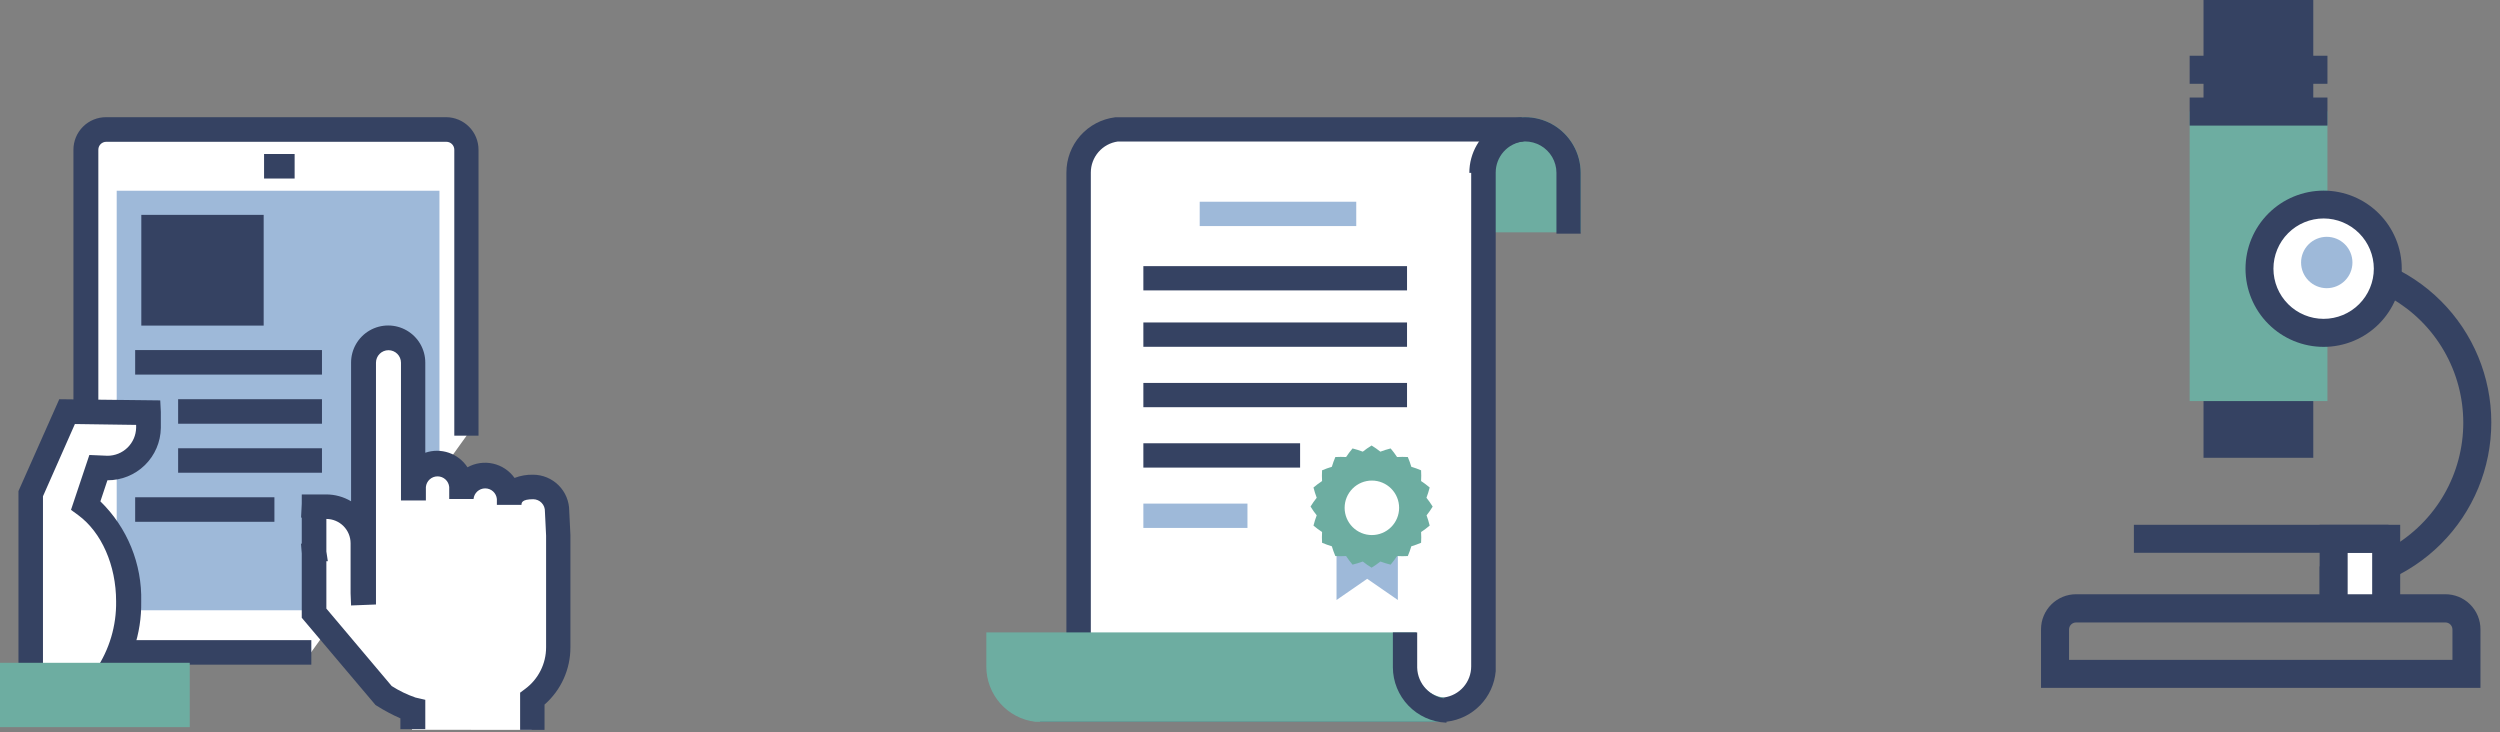 <svg xmlns="http://www.w3.org/2000/svg" xmlns:xlink="http://www.w3.org/1999/xlink" viewBox="0 0 256 75"><rect x="0" y="0" width="256" height="75" fill="#808080" stroke="none"/><defs><style>.a,.b{fill:none;}.a{clip-rule:evenodd;}.c{clip-path:url(#a);}.d{clip-path:url(#b);}.e{fill:#6dada1;}.f{clip-path:url(#c);}.g{clip-path:url(#e);}.h{fill:#fff;}.i{clip-path:url(#g);}.j{fill:#354262;}.k{clip-path:url(#i);}.l{clip-path:url(#k);}.m{clip-path:url(#m);}.n{clip-path:url(#o);}.o{clip-path:url(#q);}.p{fill:#9eb9d9;}.q{clip-path:url(#s);}.r{clip-path:url(#u);}.s{clip-path:url(#w);}.t{clip-path:url(#y);}.u{clip-path:url(#aa);}.v{clip-path:url(#ac);}.w{clip-path:url(#ae);}.x{clip-path:url(#ag);}.y{clip-path:url(#ai);}.z{clip-path:url(#ak);}.aa{clip-path:url(#am);}.ab{clip-path:url(#ao);}.ac{clip-path:url(#aq);}.ad{clip-path:url(#as);}.ae{clip-path:url(#au);}.af{clip-path:url(#aw);}.ag{clip-path:url(#ay);}.ah{clip-path:url(#ba);}.ai{clip-path:url(#bc);}.aj{clip-path:url(#be);}.ak{clip-path:url(#bg);}.al{clip-path:url(#bi);}.am{clip-path:url(#bk);}.an{clip-path:url(#bm);}.ao{clip-path:url(#bo);}.ap{clip-path:url(#bq);}.aq{clip-path:url(#bs);}.ar{clip-path:url(#bu);}.as{clip-path:url(#bw);}.at{clip-path:url(#by);}.au{clip-path:url(#ca);}.av{clip-path:url(#cc);}.aw{clip-path:url(#ce);}.ax{clip-path:url(#cg);}.ay{clip-path:url(#ci);}</style><clipPath id="a"><path class="a" d="M151.7,22.54V17.69a4.46,4.46,0,0,1,8.91,0v4.85H151.7"/></clipPath><clipPath id="b"><rect class="b" width="256" height="75"/></clipPath><clipPath id="c"><path class="a" d="M161.87,23.79h-11.4V17.7a5.7,5.7,0,0,1,11.4,0v6.09ZM153,21.3h6.43V17.7a3.21,3.21,0,0,0-6.43,0v3.6Z"/></clipPath><clipPath id="e"><path class="a" d="M151.79,17.66V67.49h0v0.75a4.47,4.47,0,0,1-4,4.42H106.36a4.45,4.45,0,0,0,3.94-4.42v-1h0V17.66a4.45,4.45,0,0,1,3.94-4.42h41.48a4.45,4.45,0,0,0-3.94,4.42"/></clipPath><clipPath id="g"><path class="a" d="M148.06,73.91H106.51l-0.15-2.48a3.21,3.21,0,0,0,2.84-3.19l0-50.57a5.69,5.69,0,0,1,5-5.66h41.62L156,14.48a3.21,3.21,0,0,0-2.84,3.19V68.74h0a5.7,5.7,0,0,1-5,5.16h-0.07Zm-30.19-2.49h30a3.21,3.21,0,0,0,2.78-3.18l0-2h0V17.67a5.68,5.68,0,0,1,1-3.18H114.47a3.21,3.21,0,0,0-2.77,3.18v50.8h0a5.67,5.67,0,0,1-1,2.95h7.15Z"/></clipPath><clipPath id="i"><path class="a" d="M143.71,66v2.24a4.45,4.45,0,0,0,3.94,4.42H106.17a4.45,4.45,0,0,1-3.94-4.42V66h41.48"/></clipPath><clipPath id="k"><path class="a" d="M106.18,73.91H106a5.69,5.69,0,0,1-5-5.66V64.76h44v3.48a3.21,3.21,0,0,0,2.84,3.19l-0.15,2.48H106.18Zm-2.69-6.66v1a3.21,3.21,0,0,0,2.77,3.18h37.19a5.68,5.68,0,0,1-1-3.18v-1h-39Z"/></clipPath><clipPath id="m"><path class="a" d="M161.87,23.93h-2.49V17.7a3.21,3.21,0,0,0-6.43,0h-2.49a5.7,5.7,0,0,1,11.4,0v6.23"/></clipPath><clipPath id="o"><path class="a" d="M148.07,74a5.7,5.7,0,0,1-5.44-5.67V64.76h2.49v3.61a3.28,3.28,0,0,0,3,3.18V74"/></clipPath><clipPath id="q"><polyline class="a" points="143.14 61.44 140 59.27 136.86 61.44 136.86 52.81 143.14 52.81 143.14 61.44"/></clipPath><clipPath id="s"><path class="a" d="M146.71,51.87a8.45,8.45,0,0,1-.63.9,10.2,10.2,0,0,1,.32,1.05,8.93,8.93,0,0,1-.88.66,9.74,9.74,0,0,1,0,1.1,9.52,9.52,0,0,1-1,.36,9.49,9.49,0,0,1-.36,1,9.9,9.9,0,0,1-1.1,0,8.83,8.83,0,0,1-.66.88,10.14,10.14,0,0,1-1.05-.32,8.52,8.52,0,0,1-.9.63,8.51,8.51,0,0,1-.9-0.63,10.14,10.14,0,0,1-1.05.32,8.77,8.77,0,0,1-.66-0.88,9.77,9.77,0,0,1-1.1,0,9.66,9.66,0,0,1-.36-1,9.4,9.4,0,0,1-1-.36,9.77,9.77,0,0,1,0-1.1,8.75,8.75,0,0,1-.88-0.66,10.24,10.24,0,0,1,.33-1.05,8.42,8.42,0,0,1-.63-0.9,8.49,8.49,0,0,1,.63-0.9,10,10,0,0,1-.33-1.05,9,9,0,0,1,.88-0.66,9.9,9.9,0,0,1,0-1.1,9.54,9.54,0,0,1,1-.36,9.41,9.41,0,0,1,.36-1,9.76,9.76,0,0,1,1.1,0,9,9,0,0,1,.66-0.88,10,10,0,0,1,1.05.33,8.42,8.42,0,0,1,.9-0.63,8.42,8.42,0,0,1,.9.63,10,10,0,0,1,1.05-.33,8.84,8.84,0,0,1,.66.88,9.76,9.76,0,0,1,1.1,0,9.5,9.5,0,0,1,.36,1,9.44,9.44,0,0,1,1,.36,9.76,9.76,0,0,1,0,1.1,9,9,0,0,1,.88.66,10.15,10.15,0,0,1-.33,1.05,8.58,8.58,0,0,1,.63.9"/></clipPath><clipPath id="u"><path class="a" d="M143.27,52a2.79,2.79,0,1,1-2.79-2.79A2.79,2.79,0,0,1,143.27,52"/></clipPath><clipPath id="w"><rect class="b" x="122.85" y="20.66" width="16.03" height="2.49"/></clipPath><clipPath id="y"><rect class="b" x="117.08" y="27.25" width="27" height="2.49"/></clipPath><clipPath id="aa"><rect class="b" x="117.08" y="33.02" width="27" height="2.49"/></clipPath><clipPath id="ac"><rect class="b" x="117.08" y="39.21" width="27" height="2.49"/></clipPath><clipPath id="ae"><rect class="b" x="117.08" y="45.39" width="16.05" height="2.49"/></clipPath><clipPath id="ag"><rect class="b" x="117.08" y="51.57" width="10.66" height="2.49"/></clipPath><clipPath id="ai"><path class="a" d="M237.53,60.84V58a14.71,14.71,0,0,0,0-29.42V25.68a17.58,17.58,0,0,1,0,35.16"/></clipPath><clipPath id="ak"><rect class="b" x="238.96" y="55.16" width="5.38" height="6.82"/></clipPath><clipPath id="am"><polyline class="a" points="245.78 61.99 242.91 61.99 242.91 56.61 240.4 56.61 240.4 61.99 237.53 61.99 237.53 53.74 245.78 53.74 245.78 61.99"/></clipPath><clipPath id="ao"><path class="a" d="M225.64,46.88h11.24V0H225.64V46.88ZM228.51,44H234V2.87h-5.5V44Z"/></clipPath><clipPath id="aq"><rect class="b" x="224.22" y="11.41" width="14.11" height="29.66"/></clipPath><clipPath id="as"><rect class="b" x="224.22" y="9.99" width="14.11" height="2.87"/></clipPath><clipPath id="au"><rect class="b" x="224.22" y="5.71" width="14.11" height="2.87"/></clipPath><clipPath id="aw"><rect class="b" x="218.51" y="53.74" width="26.07" height="2.87"/></clipPath><clipPath id="ay"><path class="a" d="M254,70.44H209v-6a3.59,3.59,0,0,1,3.59-3.59h37.79A3.59,3.59,0,0,1,254,64.46v6Zm-42.09-2.87h39.22V64.46a0.72,0.72,0,0,0-.72-0.72H212.59a0.72,0.72,0,0,0-.72.72v3.11Z"/></clipPath><clipPath id="ba"><path class="a" d="M244.5,27.5a6.58,6.58,0,1,1-6.58-6.58,6.58,6.58,0,0,1,6.58,6.58"/></clipPath><clipPath id="bc"><path class="a" d="M237.94,35.52a8,8,0,1,1,8-8A8,8,0,0,1,237.94,35.52Zm0-13.15a5.14,5.14,0,1,0,5.14,5.14A5.15,5.15,0,0,0,237.94,22.37Z"/></clipPath><clipPath id="be"><path class="a" d="M240.89,26.88a2.63,2.63,0,1,1-2.63-2.63,2.63,2.63,0,0,1,2.63,2.63"/></clipPath><clipPath id="bg"><path class="a" d="M31.85,66.81h-21a2.07,2.07,0,0,1-2.07-2.07V15.33a2.07,2.07,0,0,1,2.07-2.07H45.71a2.07,2.07,0,0,1,2.07,2.07V44.61"/></clipPath><clipPath id="bi"><path class="a" d="M31.85,68.06h-21a3.33,3.33,0,0,1-3.33-3.32V15.33A3.33,3.33,0,0,1,10.88,12H45.71A3.33,3.33,0,0,1,49,15.33V44.61H46.52V15.33a0.81,0.81,0,0,0-.81-0.81H10.88a0.81,0.81,0,0,0-.81.81V64.74a0.81,0.81,0,0,0,.81.81h21v2.51"/></clipPath><clipPath id="bk"><rect class="b" x="11.95" y="19.53" width="33.05" height="42.96"/></clipPath><clipPath id="bm"><line class="b" x1="30.18" y1="17.02" x2="27.04" y2="17.02"/></clipPath><clipPath id="bo"><rect class="b" x="27.04" y="15.77" width="3.13" height="2.51"/></clipPath><clipPath id="bq"><path class="a" d="M54.44,74.74V71.55a6.56,6.56,0,0,0,2.65-5.27V54.85L57,52.32a2.45,2.45,0,0,0-2.46-2.45c-1.36,0-2.46.48-2.46,1.84V51.1a2.45,2.45,0,0,0-4.91,0V49.87a2.45,2.45,0,0,0-4.91,0v1.38c0-3.32,0-14.12,0-14.12a2.54,2.54,0,0,0-5.08,0V61.9l-0.05-1.21V55.63a3.74,3.74,0,0,0-3.75-3.74H32.08V62.8l7.11,8.43a13.85,13.85,0,0,0,3,1.44v2.06"/></clipPath><clipPath id="bs"><path class="a" d="M55.77,74.74H53.26V70.93l0.51-.38a5.29,5.29,0,0,0,2.15-4.27V54.85l-0.12-2.47a1.21,1.21,0,0,0-1.2-1.26c-1.19,0-1.2.38-1.2,0.58H50.88V51.1a1.2,1.2,0,0,0-2.39,0H46V49.87a1.2,1.2,0,0,0-2.39,0v1.38H41.06c0-3.32,0-14.11,0-14.11a1.28,1.28,0,0,0-2.56,0V61.9L35.95,62,35.9,60.75V55.63a2.49,2.49,0,0,0-2.48-2.49v3.33l0.15,1-0.15,0v4.85l6.69,7.93a11.53,11.53,0,0,0,2.44,1.18l1,0.23v3H41V73.56a18.49,18.49,0,0,1-2.39-1.27l-0.16-.1L30.9,63.26V56.67l-0.08-1,0.08,0V53H30.83l0.07-1.43V50.73h0V50.63H33.4a5,5,0,0,1,2.55.7V37.13a3.8,3.8,0,0,1,7.6,0s0,5,0,9.23a3.72,3.72,0,0,1,4.32,1.49,3.71,3.71,0,0,1,4.82,1.09,4.91,4.91,0,0,1,1.89-.33,3.71,3.71,0,0,1,3.71,3.71l0.12,2.46v11.5a7.76,7.76,0,0,1-2.65,5.87v2.58"/></clipPath><clipPath id="bu"><path class="a" d="M6.84,42.19l0-.06,8.35,0.13c0,0.06,0,.12,0,0.18l0,1.39A4.17,4.17,0,0,1,11,47.91l-0.91,0L8.76,51.75c2.62,1.93,4.4,5.61,4.4,9.84a13.1,13.1,0,0,1-2.72,8.23H3.14V50.54l3.7-8.35"/></clipPath><clipPath id="bw"><path class="a" d="M11,71.09H1.89V50.29l4.18-9.41L16.41,41l0.06,1.17a2.63,2.63,0,0,1,0,.28l0,1.37A5.44,5.44,0,0,1,11,49.18H11l-0.72,2.16a13.86,13.86,0,0,1,4.18,10.27,14.29,14.29,0,0,1-3,9ZM4.4,68.58H9.81a12.17,12.17,0,0,0,2.08-7c0-3.69-1.49-7.07-3.88-8.83l-0.74-.54,1.88-5.62L11,46.67a2.93,2.93,0,0,0,2.94-2.86v-0.3l-6.27-.09L4.4,50.82V68.58Z"/></clipPath><clipPath id="by"><rect class="b" y="67.87" width="19.43" height="6.59"/></clipPath><clipPath id="ca"><path class="a" d="M14.47,33.34H27V22H14.47v11.3ZM17,30.83h7.55V24.55H17v6.28Z"/></clipPath><clipPath id="cc"><rect class="b" x="13.84" y="35.85" width="19.13" height="2.51"/></clipPath><clipPath id="ce"><rect class="b" x="18.24" y="40.88" width="14.73" height="2.51"/></clipPath><clipPath id="cg"><rect class="b" x="18.24" y="45.9" width="14.73" height="2.51"/></clipPath><clipPath id="ci"><rect class="b" x="13.84" y="50.92" width="14.26" height="2.51"/></clipPath></defs><title>img-cover-xs-onefaculty-homepage</title><g class="c"><g class="d"><rect class="e" x="146.7" y="8.24" width="18.91" height="19.3"/></g></g><g class="f"><g class="d"><rect class="e" x="145.46" y="7" width="21.4" height="21.79"/></g></g><g class="g"><g class="d"><rect class="h" x="101.36" y="8.24" width="59.37" height="69.42"/></g></g><g class="i"><g class="d"><rect class="j" x="101.36" y="7" width="59.66" height="71.91"/></g></g><g class="k"><g class="d"><rect class="e" x="97.24" y="61" width="55.42" height="16.66"/></g></g><g class="l"><g class="d"><rect class="e" x="96" y="59.76" width="56.8" height="19.15"/></g></g><g class="m"><g class="d"><rect class="j" x="145.46" y="7" width="21.4" height="21.93"/></g></g><g class="n"><g class="d"><rect class="j" x="137.63" y="59.76" width="15.44" height="19.28"/></g></g><g class="o"><g class="d"><rect class="p" x="131.86" y="47.81" width="16.28" height="18.63"/></g></g><g class="q"><g class="d"><rect class="e" x="129.07" y="40.55" width="22.64" height="22.64"/></g></g><g class="r"><g class="d"><rect class="h" x="132.7" y="44.17" width="15.57" height="15.57"/></g></g><g class="s"><g class="d"><rect class="p" x="117.85" y="15.66" width="26.03" height="12.49"/></g></g><g class="t"><g class="d"><rect class="j" x="112.08" y="22.25" width="37" height="12.49"/></g></g><g class="u"><g class="d"><rect class="j" x="112.08" y="28.02" width="37" height="12.49"/></g></g><g class="v"><g class="d"><rect class="j" x="112.08" y="34.21" width="37" height="12.49"/></g></g><g class="w"><g class="d"><rect class="j" x="112.08" y="40.39" width="26.05" height="12.49"/></g></g><g class="x"><g class="d"><rect class="p" x="112.08" y="46.57" width="20.66" height="12.49"/></g></g><g class="y"><g class="d"><rect class="j" x="232.53" y="20.68" width="27.58" height="45.16"/></g></g><g class="z"><g class="d"><rect class="h" x="233.96" y="50.16" width="15.38" height="16.82"/></g></g><g class="aa"><g class="d"><rect class="j" x="232.53" y="48.74" width="18.25" height="18.25"/></g></g><g class="ab"><g class="d"><rect class="j" x="220.64" y="-5" width="21.24" height="56.88"/></g></g><g class="ac"><g class="d"><rect class="e" x="219.22" y="6.41" width="24.11" height="39.66"/></g></g><g class="ad"><g class="d"><rect class="j" x="219.22" y="4.99" width="24.11" height="12.87"/></g></g><g class="ae"><g class="d"><rect class="j" x="219.22" y="0.71" width="24.11" height="12.87"/></g></g><g class="af"><g class="d"><rect class="j" x="213.51" y="48.74" width="36.07" height="12.87"/></g></g><g class="ag"><g class="d"><rect class="j" x="204" y="55.87" width="54.96" height="19.57"/></g></g><g class="ah"><g class="d"><rect class="h" x="226.35" y="15.92" width="23.15" height="23.15"/></g></g><g class="ai"><g class="d"><rect class="j" x="224.92" y="14.5" width="26.02" height="26.02"/></g></g><g class="aj"><g class="d"><rect class="p" x="230.63" y="19.25" width="15.26" height="15.26"/></g></g><g class="ak"><g class="d"><rect class="h" x="3.81" y="8.26" width="48.97" height="63.55"/></g></g><g class="al"><g class="d"><rect class="j" x="2.55" y="7" width="51.49" height="66.06"/></g></g><g class="am"><g class="d"><rect class="p" x="6.95" y="14.53" width="43.05" height="52.96"/></g></g><g class="an"><g class="d"><rect class="h" x="22.04" y="12.02" width="13.13" height="10"/></g></g><g class="ao"><g class="d"><rect class="j" x="22.04" y="10.77" width="13.13" height="12.51"/></g></g><g class="ap"><g class="d"><rect class="h" x="27.08" y="29.6" width="35.02" height="50.14"/></g></g><g class="aq"><g class="d"><rect class="j" x="25.82" y="28.34" width="37.61" height="51.39"/></g></g><g class="ar"><g class="d"><rect class="h" x="-1.86" y="37.13" width="22.08" height="37.69"/></g></g><g class="as"><g class="d"><rect class="j" x="-3.11" y="35.88" width="24.6" height="40.22"/></g></g><g class="at"><g class="d"><rect class="e" x="-5" y="62.87" width="29.43" height="16.59"/></g></g><g class="au"><g class="d"><rect class="j" x="9.47" y="17.04" width="22.58" height="21.3"/></g></g><g class="av"><g class="d"><rect class="j" x="8.84" y="30.85" width="29.13" height="12.51"/></g></g><g class="aw"><g class="d"><rect class="j" x="13.24" y="35.88" width="24.73" height="12.51"/></g></g><g class="ax"><g class="d"><rect class="j" x="13.24" y="40.9" width="24.73" height="12.51"/></g></g><g class="ay"><g class="d"><rect class="j" x="8.84" y="45.92" width="24.26" height="12.51"/></g></g></svg>